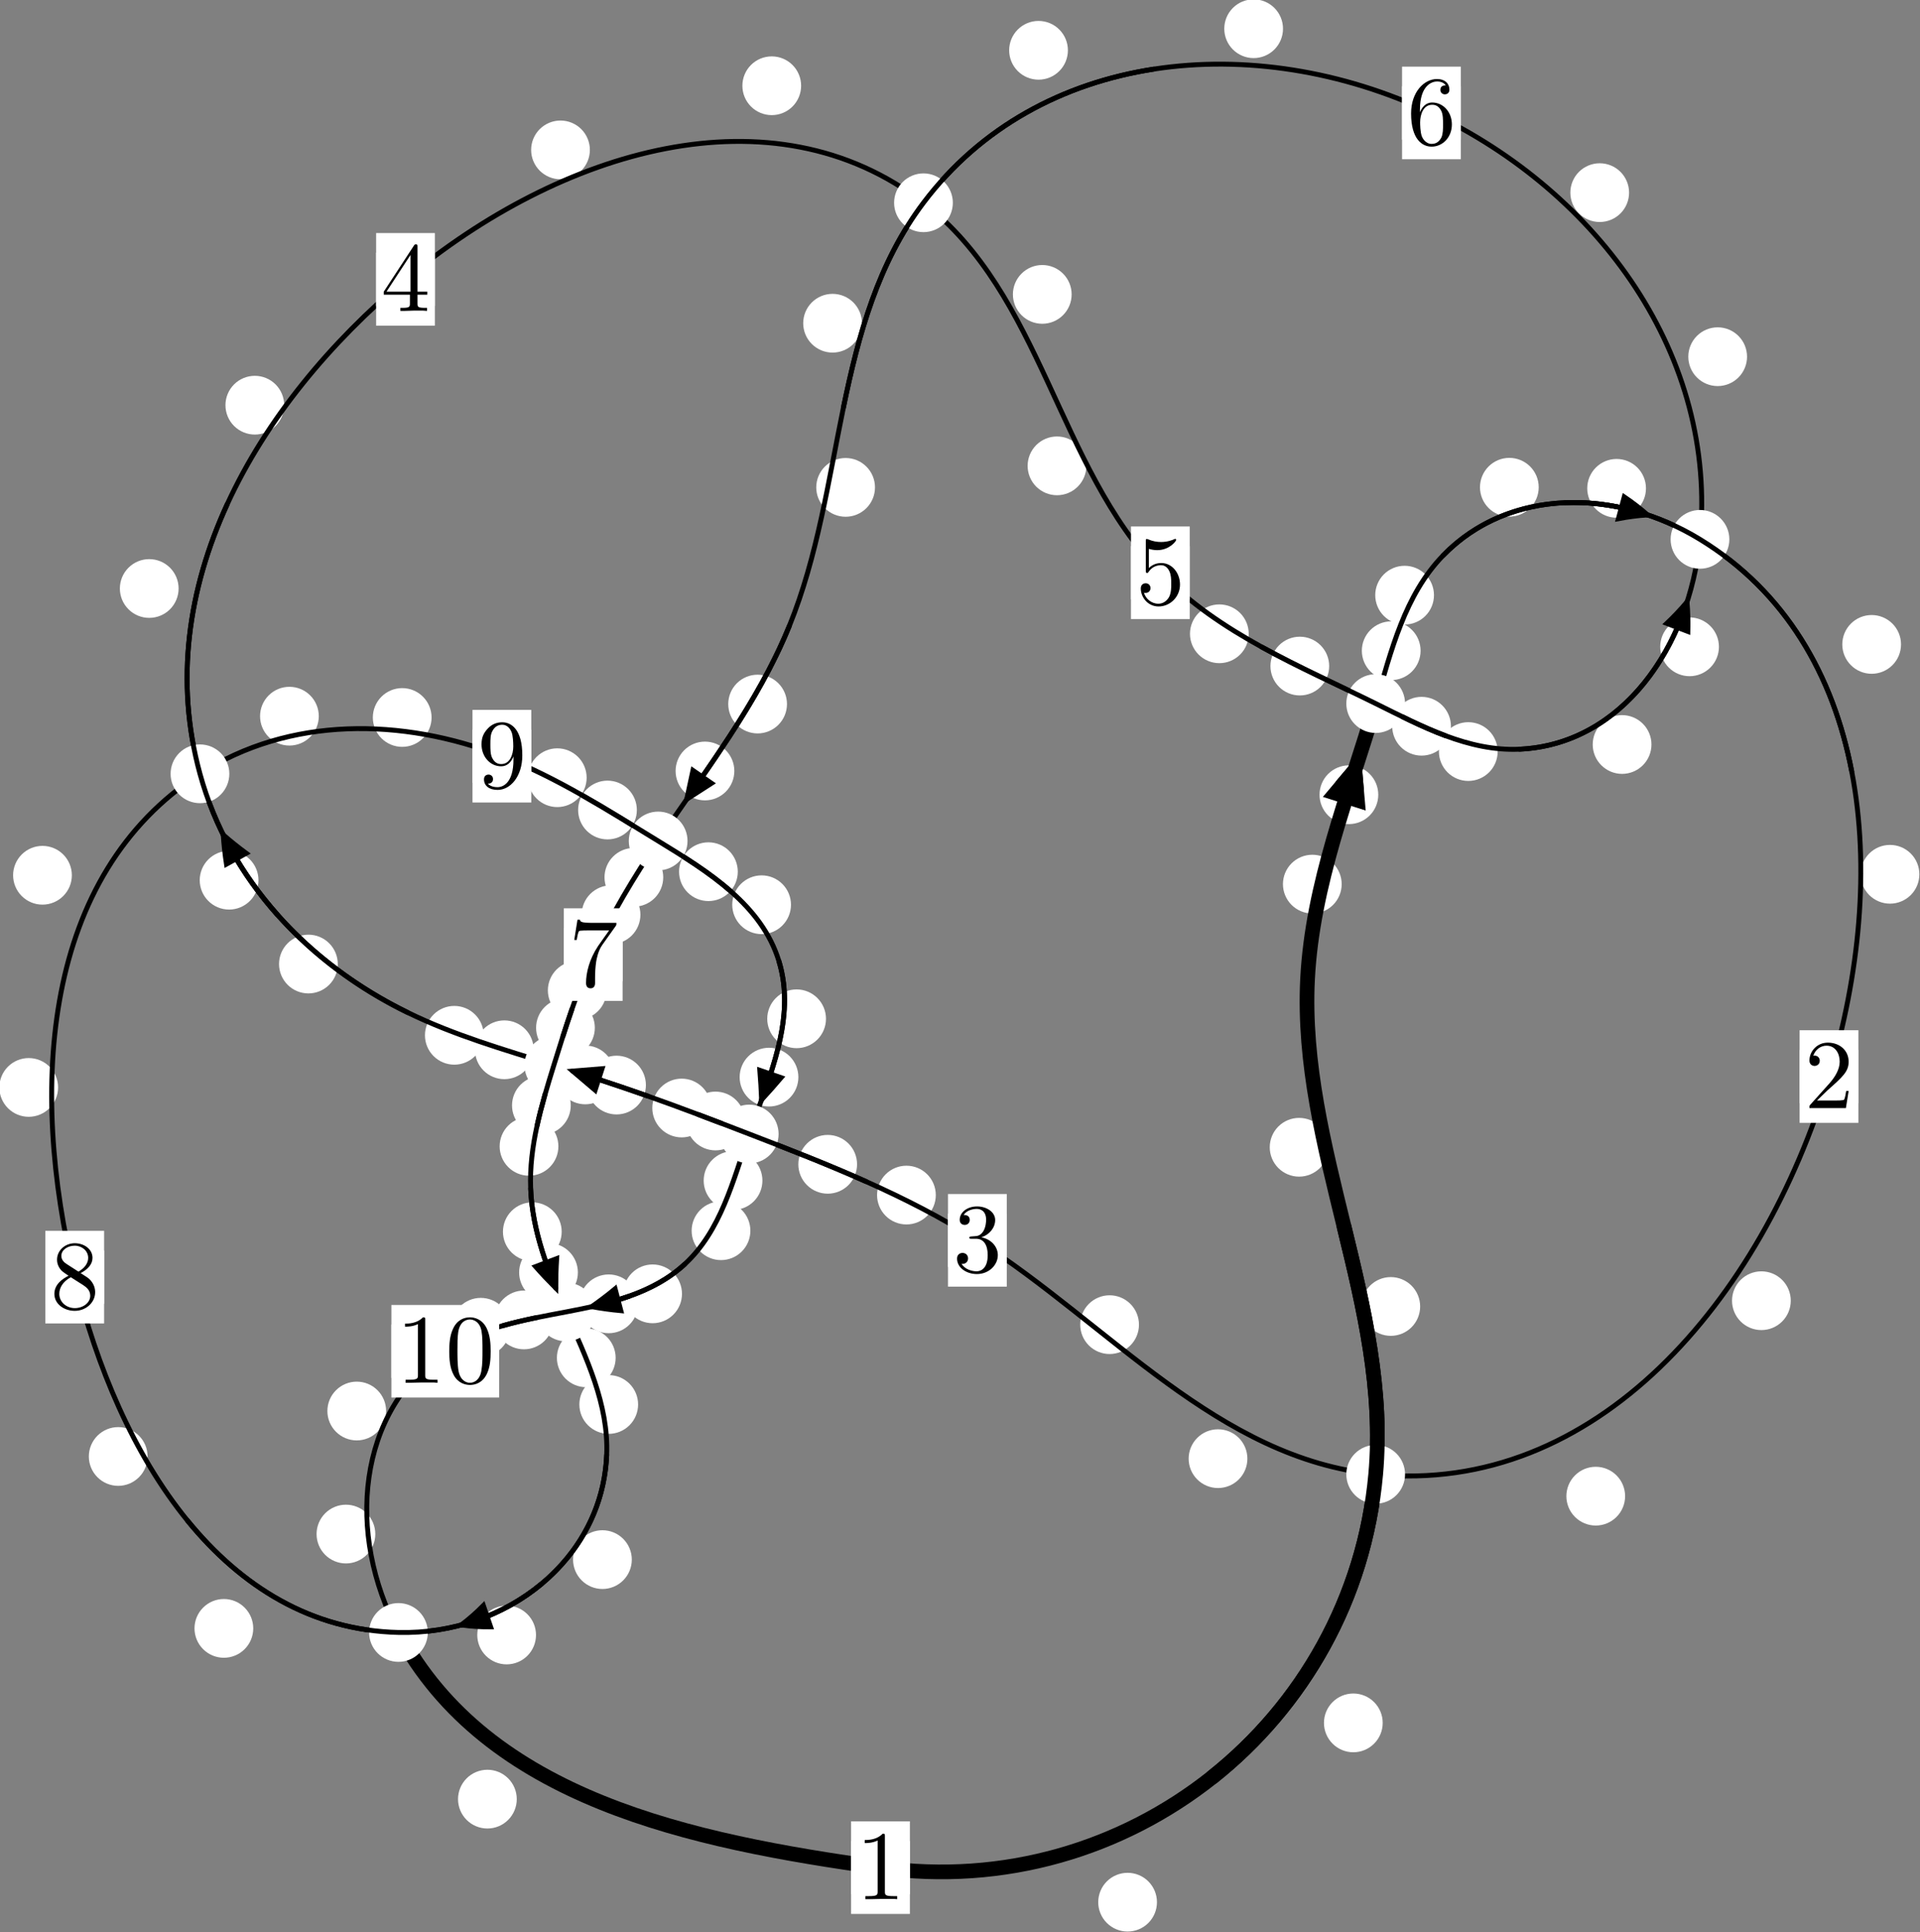 <?xml version="1.0"?>
<!-- Created by MetaPost 1.999 on 2021.07.06:0009 -->
<svg version="1.1" xmlns="http://www.w3.org/2000/svg" xmlns:xlink="http://www.w3.org/1999/xlink" width="195.393" height="196.588" viewBox="0 0 195.393 196.588">
<rect x="0" y="0" width="195.393" height="196.588" fill="#808080" stroke="none"/>
<!-- Original BoundingBox: -140.065323 -46.520325 55.328171 150.067200 -->
  <defs>
    <g transform="scale(0.01,0.01)" id="GLYPHcmr10_48">
      <path style="fill-rule: evenodd;" d="M460 -320C460 -400,455 -480,420 -554C374 -650,292 -666,250 -666C190 -666,117 -640,76 -547C44 -478,39 -400,39 -320C39 -245,43 -155,84 -79C127 2,200 22,249 22C303 22,379 1,423 -94C455 -163,460 -241,460 -320M249 -0C210 -0,151 -25,133 -121C122 -181,122 -273,122 -332C122 -396,122 -462,130 -516C149 -635,224 -644,249 -644C282 -644,348 -626,367 -527C377 -471,377 -395,377 -332C377 -257,377 -189,366 -125C351 -30,294 -0,249 -0"></path>
    </g>
    <g transform="scale(0.01,0.01)" id="GLYPHcmr10_49">
      <path style="fill-rule: evenodd;" d="M294 -640C294 -664,294 -666,271 -666C209 -602,121 -602,89 -602L89 -571C109 -571,168 -571,220 -597L220 -79C220 -43,217 -31,127 -31L95 -31L95 -0L257 -0L130 -3L217 -3L257 -3L297 -3L384 -3L419 -0L419 -31L387 -31C297 -31,294 -42,294 -79"></path>
    </g>
    <g transform="scale(0.01,0.01)" id="GLYPHcmr10_50">
      <path style="fill-rule: evenodd;" d="M127 -77L233 -180C389 -318,449 -372,449 -472C449 -586,359 -666,237 -666C124 -666,50 -574,50 -485C50 -429,100 -429,103 -429C120 -429,155 -441,155 -482C155 -508,137 -534,102 -534C94 -534,92 -534,89 -533C112 -598,166 -635,224 -635C315 -635,358 -554,358 -472C358 -392,308 -313,253 -251L61 -37C50 -26,50 -24,50 -0L421 -0L449 -174L424 -174C419 -144,412 -100,402 -85C395 -77,329 -77,307 -77"></path>
    </g>
    <g transform="scale(0.01,0.01)" id="GLYPHcmr10_51">
      <path style="fill-rule: evenodd;" d="M290 -352C372 -379,430 -449,430 -528C430 -610,342 -666,246 -666C145 -666,69 -606,69 -530C69 -497,91 -478,120 -478C151 -478,171 -500,171 -529C171 -579,124 -579,109 -579C140 -628,206 -641,242 -641C283 -641,338 -619,338 -529C338 -517,336 -459,310 -415C280 -367,246 -364,221 -363C213 -362,189 -360,182 -360C174 -359,167 -358,167 -348C167 -337,174 -337,191 -337L235 -337C317 -337,354 -269,354 -171C354 -35,285 -6,241 -6C198 -6,123 -23,88 -82C123 -77,154 -99,154 -137C154 -173,127 -193,98 -193C74 -193,42 -179,42 -135C42 -44,135 22,244 22C366 22,457 -69,457 -171C457 -253,394 -331,290 -352"></path>
    </g>
    <g transform="scale(0.01,0.01)" id="GLYPHcmr10_52">
      <path style="fill-rule: evenodd;" d="M294 -165L294 -78C294 -42,292 -31,218 -31L197 -31L197 -0L332 -0L238 -3L290 -3L332 -3L374 -3L427 -3L468 -0L468 -31L447 -31C373 -31,371 -42,371 -78L371 -165L471 -165L471 -196L371 -196L371 -651C371 -671,371 -677,355 -677C346 -677,343 -677,335 -665L28 -196L28 -165M300 -196L56 -196L300 -569"></path>
    </g>
    <g transform="scale(0.01,0.01)" id="GLYPHcmr10_53">
      <path style="fill-rule: evenodd;" d="M449 -201C449 -320,367 -420,259 -420C211 -420,168 -404,132 -369L132 -564C152 -558,185 -551,217 -551C340 -551,410 -642,410 -655C410 -661,407 -666,400 -666C399 -666,397 -666,392 -663C372 -654,323 -634,256 -634C216 -634,170 -641,123 -662C115 -665,113 -665,111 -665C101 -665,101 -657,101 -641L101 -345C101 -327,101 -319,115 -319C122 -319,124 -322,128 -328C139 -344,176 -398,257 -398C309 -398,334 -352,342 -334C358 -297,360 -258,360 -208C360 -173,360 -113,336 -71C312 -32,275 -6,229 -6C156 -6,99 -59,82 -118C85 -117,88 -116,99 -116C132 -116,149 -141,149 -165C149 -189,132 -214,99 -214C85 -214,50 -207,50 -161C50 -75,119 22,231 22C347 22,449 -74,449 -201"></path>
    </g>
    <g transform="scale(0.01,0.01)" id="GLYPHcmr10_54">
      <path style="fill-rule: evenodd;" d="M132 -328L132 -352C132 -605,256 -641,307 -641C331 -641,373 -635,395 -601C380 -601,340 -601,340 -556C340 -525,364 -510,386 -510C402 -510,432 -519,432 -558C432 -618,388 -666,305 -666C177 -666,42 -537,42 -316C42 -49,158 22,251 22C362 22,457 -72,457 -204C457 -331,368 -427,257 -427C189 -427,152 -376,132 -328M251 -6C188 -6,158 -66,152 -81C134 -128,134 -208,134 -226C134 -304,166 -404,256 -404C272 -404,318 -404,349 -342C367 -305,367 -254,367 -205C367 -157,367 -107,350 -71C320 -11,274 -6,251 -6"></path>
    </g>
    <g transform="scale(0.01,0.01)" id="GLYPHcmr10_55">
      <path style="fill-rule: evenodd;" d="M476 -609C485 -621,485 -623,485 -644L242 -644C120 -644,118 -657,114 -676L89 -676L56 -470L81 -470C84 -486,93 -549,106 -561C113 -567,191 -567,204 -567L411 -567C400 -551,321 -442,299 -409C209 -274,176 -135,176 -33C176 -23,176 22,222 22C268 22,268 -23,268 -33L268 -84C268 -139,271 -194,279 -248C283 -271,297 -357,341 -419"></path>
    </g>
    <g transform="scale(0.01,0.01)" id="GLYPHcmr10_56">
      <path style="fill-rule: evenodd;" d="M163 -457C117 -487,113 -521,113 -538C113 -599,178 -641,249 -641C322 -641,386 -589,386 -517C386 -460,347 -412,287 -377M309 -362C381 -399,430 -451,430 -517C430 -609,341 -666,250 -666C150 -666,69 -592,69 -499C69 -481,71 -436,113 -389C124 -377,161 -352,186 -335C128 -306,42 -250,42 -151C42 -45,144 22,249 22C362 22,457 -61,457 -168C457 -204,446 -249,408 -291C389 -312,373 -322,309 -362M209 -320L332 -242C360 -223,407 -193,407 -132C407 -58,332 -6,250 -6C164 -6,92 -68,92 -151C92 -209,124 -273,209 -320"></path>
    </g>
    <g transform="scale(0.01,0.01)" id="GLYPHcmr10_57">
      <path style="fill-rule: evenodd;" d="M367 -318L367 -286C367 -52,263 -6,205 -6C188 -6,134 -8,107 -42C151 -42,159 -71,159 -88C159 -119,135 -134,113 -134C97 -134,67 -125,67 -86C67 -19,121 22,206 22C335 22,457 -114,457 -329C457 -598,342 -666,253 -666C198 -666,149 -648,106 -603C65 -558,42 -516,42 -441C42 -316,130 -218,242 -218C303 -218,344 -260,367 -318M243 -241C227 -241,181 -241,150 -304C132 -341,132 -391,132 -440C132 -494,132 -541,153 -578C180 -628,218 -641,253 -641C299 -641,332 -607,349 -562C361 -530,365 -467,365 -421C365 -338,331 -241,243 -241"></path>
    </g>
  </defs>
  <path d="M117.741 193.532C117.741 192.739,117.426 191.979,116.866 191.418C116.305 190.858,115.545 190.543,114.753 190.543C113.96 190.543,113.2 190.858,112.639 191.418C112.079 191.979,111.764 192.739,111.764 193.532C111.764 194.324,112.079 195.084,112.639 195.645C113.2 196.205,113.96 196.52,114.753 196.52C115.545 196.52,116.305 196.205,116.866 195.645C117.426 195.084,117.741 194.324,117.741 193.532Z" style="fill: rgb(100%,100%,100%);stroke: none;"></path>
  <path d="M92.594 190.017C92.594 189.225,92.279 188.464,91.718 187.904C91.158 187.343,90.398 187.028,89.605 187.028C88.812 187.028,88.052 187.343,87.492 187.904C86.931 188.464,86.616 189.225,86.616 190.017C86.616 190.81,86.931 191.57,87.492 192.131C88.052 192.691,88.812 193.006,89.605 193.006C90.398 193.006,91.158 192.691,91.718 192.131C92.279 191.57,92.594 190.81,92.594 190.017Z" style="fill: rgb(100%,100%,100%);stroke: none;"></path>
  <path d="M144.525 132.922C144.525 132.13,144.21 131.369,143.65 130.809C143.089 130.248,142.329 129.933,141.536 129.933C140.744 129.933,139.983 130.248,139.423 130.809C138.863 131.369,138.548 132.13,138.548 132.922C138.548 133.715,138.863 134.475,139.423 135.036C139.983 135.596,140.744 135.911,141.536 135.911C142.329 135.911,143.089 135.596,143.65 135.036C144.21 134.475,144.525 133.715,144.525 132.922Z" style="fill: rgb(100%,100%,100%);stroke: none;"></path>
  <path d="M140.714 175.29C140.714 174.497,140.399 173.737,139.838 173.177C139.278 172.616,138.518 172.301,137.725 172.301C136.932 172.301,136.172 172.616,135.612 173.177C135.051 173.737,134.736 174.497,134.736 175.29C134.736 176.083,135.051 176.843,135.612 177.403C136.172 177.964,136.932 178.279,137.725 178.279C138.518 178.279,139.278 177.964,139.838 177.403C140.399 176.843,140.714 176.083,140.714 175.29Z" style="fill: rgb(100%,100%,100%);stroke: none;"></path>
  <path d="M136.539 89.952C136.539 89.16,136.225 88.4,135.664 87.839C135.104 87.279,134.343 86.964,133.551 86.964C132.758 86.964,131.998 87.279,131.437 87.839C130.877 88.4,130.562 89.16,130.562 89.952C130.562 90.745,130.877 91.505,131.437 92.066C131.998 92.626,132.758 92.941,133.551 92.941C134.343 92.941,135.104 92.626,135.664 92.066C136.225 91.505,136.539 90.745,136.539 89.952Z" style="fill: rgb(100%,100%,100%);stroke: none;"></path>
  <path d="M135.195 116.725C135.195 115.933,134.881 115.172,134.32 114.612C133.76 114.052,132.999 113.737,132.207 113.737C131.414 113.737,130.654 114.052,130.093 114.612C129.533 115.172,129.218 115.933,129.218 116.725C129.218 117.518,129.533 118.278,130.093 118.839C130.654 119.399,131.414 119.714,132.207 119.714C132.999 119.714,133.76 119.399,134.32 118.839C134.881 118.278,135.195 117.518,135.195 116.725Z" style="fill: rgb(100%,100%,100%);stroke: none;"></path>
  <path d="M144.569 66.205C144.569 65.413,144.254 64.652,143.693 64.092C143.133 63.531,142.373 63.217,141.58 63.217C140.787 63.217,140.027 63.531,139.467 64.092C138.906 64.652,138.591 65.413,138.591 66.205C138.591 66.998,138.906 67.758,139.467 68.319C140.027 68.879,140.787 69.194,141.58 69.194C142.373 69.194,143.133 68.879,143.693 68.319C144.254 67.758,144.569 66.998,144.569 66.205Z" style="fill: rgb(100%,100%,100%);stroke: none;"></path>
  <path d="M140.263 80.857C140.263 80.064,139.948 79.304,139.388 78.744C138.827 78.183,138.067 77.868,137.274 77.868C136.482 77.868,135.722 78.183,135.161 78.744C134.601 79.304,134.286 80.064,134.286 80.857C134.286 81.65,134.601 82.41,135.161 82.97C135.722 83.531,136.482 83.846,137.274 83.846C138.067 83.846,138.827 83.531,139.388 82.97C139.948 82.41,140.263 81.65,140.263 80.857Z" style="fill: rgb(100%,100%,100%);stroke: none;"></path>
  <path d="M156.591 49.574C156.591 48.781,156.276 48.021,155.715 47.461C155.155 46.9,154.395 46.585,153.602 46.585C152.809 46.585,152.049 46.9,151.489 47.461C150.928 48.021,150.613 48.781,150.613 49.574C150.613 50.367,150.928 51.127,151.489 51.687C152.049 52.248,152.809 52.563,153.602 52.563C154.395 52.563,155.155 52.248,155.715 51.687C156.276 51.127,156.591 50.367,156.591 49.574Z" style="fill: rgb(100%,100%,100%);stroke: none;"></path>
  <path d="M145.932 60.552C145.932 59.76,145.617 58.999,145.056 58.439C144.496 57.878,143.735 57.564,142.943 57.564C142.15 57.564,141.39 57.878,140.829 58.439C140.269 58.999,139.954 59.76,139.954 60.552C139.954 61.345,140.269 62.105,140.829 62.666C141.39 63.226,142.15 63.541,142.943 63.541C143.735 63.541,144.496 63.226,145.056 62.666C145.617 62.105,145.932 61.345,145.932 60.552Z" style="fill: rgb(100%,100%,100%);stroke: none;"></path>
  <path d="M193.462 65.563C193.462 64.77,193.147 64.01,192.587 63.45C192.026 62.889,191.266 62.574,190.473 62.574C189.681 62.574,188.92 62.889,188.36 63.45C187.799 64.01,187.485 64.77,187.485 65.563C187.485 66.356,187.799 67.116,188.36 67.676C188.92 68.237,189.681 68.552,190.473 68.552C191.266 68.552,192.026 68.237,192.587 67.676C193.147 67.116,193.462 66.356,193.462 65.563Z" style="fill: rgb(100%,100%,100%);stroke: none;"></path>
  <path d="M167.506 49.685C167.506 48.892,167.191 48.132,166.631 47.572C166.07 47.011,165.31 46.696,164.517 46.696C163.725 46.696,162.964 47.011,162.404 47.572C161.843 48.132,161.529 48.892,161.529 49.685C161.529 50.478,161.843 51.238,162.404 51.798C162.964 52.359,163.725 52.674,164.517 52.674C165.31 52.674,166.07 52.359,166.631 51.798C167.191 51.238,167.506 50.478,167.506 49.685Z" style="fill: rgb(100%,100%,100%);stroke: none;"></path>
  <path d="M182.241 132.336C182.241 131.544,181.926 130.783,181.366 130.223C180.805 129.662,180.045 129.348,179.252 129.348C178.46 129.348,177.699 129.662,177.139 130.223C176.579 130.783,176.264 131.544,176.264 132.336C176.264 133.129,176.579 133.889,177.139 134.45C177.699 135.01,178.46 135.325,179.252 135.325C180.045 135.325,180.805 135.01,181.366 134.45C181.926 133.889,182.241 133.129,182.241 132.336Z" style="fill: rgb(100%,100%,100%);stroke: none;"></path>
  <path d="M195.328 88.952C195.328 88.159,195.013 87.399,194.453 86.838C193.892 86.278,193.132 85.963,192.339 85.963C191.547 85.963,190.787 86.278,190.226 86.838C189.666 87.399,189.351 88.159,189.351 88.952C189.351 89.744,189.666 90.504,190.226 91.065C190.787 91.625,191.547 91.94,192.339 91.94C193.132 91.94,193.892 91.625,194.453 91.065C195.013 90.504,195.328 89.744,195.328 88.952Z" style="fill: rgb(100%,100%,100%);stroke: none;"></path>
  <path d="M126.943 148.407C126.943 147.615,126.628 146.854,126.068 146.294C125.507 145.733,124.747 145.419,123.954 145.419C123.161 145.419,122.401 145.733,121.841 146.294C121.28 146.854,120.965 147.615,120.965 148.407C120.965 149.2,121.28 149.96,121.841 150.521C122.401 151.081,123.161 151.396,123.954 151.396C124.747 151.396,125.507 151.081,126.068 150.521C126.628 149.96,126.943 149.2,126.943 148.407Z" style="fill: rgb(100%,100%,100%);stroke: none;"></path>
  <path d="M165.383 152.223C165.383 151.43,165.068 150.67,164.508 150.11C163.947 149.549,163.187 149.234,162.395 149.234C161.602 149.234,160.842 149.549,160.281 150.11C159.721 150.67,159.406 151.43,159.406 152.223C159.406 153.016,159.721 153.776,160.281 154.336C160.842 154.897,161.602 155.212,162.395 155.212C163.187 155.212,163.947 154.897,164.508 154.336C165.068 153.776,165.383 153.016,165.383 152.223Z" style="fill: rgb(100%,100%,100%);stroke: none;"></path>
  <path d="M95.234 121.59C95.234 120.797,94.919 120.037,94.358 119.476C93.798 118.916,93.038 118.601,92.245 118.601C91.452 118.601,90.692 118.916,90.132 119.476C89.571 120.037,89.256 120.797,89.256 121.59C89.256 122.382,89.571 123.143,90.132 123.703C90.692 124.263,91.452 124.578,92.245 124.578C93.038 124.578,93.798 124.263,94.358 123.703C94.919 123.143,95.234 122.382,95.234 121.59Z" style="fill: rgb(100%,100%,100%);stroke: none;"></path>
  <path d="M115.91 134.774C115.91 133.981,115.595 133.221,115.034 132.66C114.474 132.1,113.714 131.785,112.921 131.785C112.128 131.785,111.368 132.1,110.808 132.66C110.247 133.221,109.932 133.981,109.932 134.774C109.932 135.566,110.247 136.326,110.808 136.887C111.368 137.447,112.128 137.762,112.921 137.762C113.714 137.762,114.474 137.447,115.034 136.887C115.595 136.326,115.91 135.566,115.91 134.774Z" style="fill: rgb(100%,100%,100%);stroke: none;"></path>
  <path d="M75.8 114.052C75.8 113.259,75.485 112.499,74.924 111.939C74.364 111.378,73.604 111.063,72.811 111.063C72.018 111.063,71.258 111.378,70.698 111.939C70.137 112.499,69.822 113.259,69.822 114.052C69.822 114.845,70.137 115.605,70.698 116.165C71.258 116.726,72.018 117.041,72.811 117.041C73.604 117.041,74.364 116.726,74.924 116.165C75.485 115.605,75.8 114.845,75.8 114.052Z" style="fill: rgb(100%,100%,100%);stroke: none;"></path>
  <path d="M87.221 118.458C87.221 117.665,86.907 116.905,86.346 116.345C85.786 115.784,85.025 115.469,84.233 115.469C83.44 115.469,82.68 115.784,82.119 116.345C81.559 116.905,81.244 117.665,81.244 118.458C81.244 119.251,81.559 120.011,82.119 120.571C82.68 121.132,83.44 121.447,84.233 121.447C85.025 121.447,85.786 121.132,86.346 120.571C86.907 120.011,87.221 119.251,87.221 118.458Z" style="fill: rgb(100%,100%,100%);stroke: none;"></path>
  <path d="M65.732 110.396C65.732 109.604,65.417 108.843,64.856 108.283C64.296 107.722,63.536 107.408,62.743 107.408C61.95 107.408,61.19 107.722,60.63 108.283C60.069 108.843,59.754 109.604,59.754 110.396C59.754 111.189,60.069 111.949,60.63 112.51C61.19 113.07,61.95 113.385,62.743 113.385C63.536 113.385,64.296 113.07,64.856 112.51C65.417 111.949,65.732 111.189,65.732 110.396Z" style="fill: rgb(100%,100%,100%);stroke: none;"></path>
  <path d="M72.361 112.732C72.361 111.939,72.046 111.179,71.486 110.619C70.925 110.058,70.165 109.743,69.372 109.743C68.58 109.743,67.82 110.058,67.259 110.619C66.699 111.179,66.384 111.939,66.384 112.732C66.384 113.525,66.699 114.285,67.259 114.845C67.82 115.406,68.58 115.721,69.372 115.721C70.165 115.721,70.925 115.406,71.486 114.845C72.046 114.285,72.361 113.525,72.361 112.732Z" style="fill: rgb(100%,100%,100%);stroke: none;"></path>
  <path d="M54.313 106.807C54.313 106.014,53.998 105.254,53.438 104.693C52.878 104.133,52.117 103.818,51.325 103.818C50.532 103.818,49.772 104.133,49.211 104.693C48.651 105.254,48.336 106.014,48.336 106.807C48.336 107.6,48.651 108.36,49.211 108.92C49.772 109.481,50.532 109.796,51.325 109.796C52.117 109.796,52.878 109.481,53.438 108.92C53.998 108.36,54.313 107.6,54.313 106.807Z" style="fill: rgb(100%,100%,100%);stroke: none;"></path>
  <path d="M62.549 109.364C62.549 108.571,62.234 107.811,61.674 107.251C61.113 106.69,60.353 106.375,59.56 106.375C58.768 106.375,58.008 106.69,57.447 107.251C56.887 107.811,56.572 108.571,56.572 109.364C56.572 110.157,56.887 110.917,57.447 111.477C58.008 112.038,58.768 112.353,59.56 112.353C60.353 112.353,61.113 112.038,61.674 111.477C62.234 110.917,62.549 110.157,62.549 109.364Z" style="fill: rgb(100%,100%,100%);stroke: none;"></path>
  <path d="M34.375 98.083C34.375 97.291,34.06 96.531,33.499 95.97C32.939 95.41,32.179 95.095,31.386 95.095C30.593 95.095,29.833 95.41,29.273 95.97C28.712 96.531,28.397 97.291,28.397 98.083C28.397 98.876,28.712 99.636,29.273 100.197C29.833 100.757,30.593 101.072,31.386 101.072C32.179 101.072,32.939 100.757,33.499 100.197C34.06 99.636,34.375 98.876,34.375 98.083Z" style="fill: rgb(100%,100%,100%);stroke: none;"></path>
  <path d="M49.223 105.333C49.223 104.541,48.908 103.78,48.348 103.22C47.787 102.66,47.027 102.345,46.234 102.345C45.442 102.345,44.681 102.66,44.121 103.22C43.56 103.78,43.246 104.541,43.246 105.333C43.246 106.126,43.56 106.886,44.121 107.447C44.681 108.007,45.442 108.322,46.234 108.322C47.027 108.322,47.787 108.007,48.348 107.447C48.908 106.886,49.223 106.126,49.223 105.333Z" style="fill: rgb(100%,100%,100%);stroke: none;"></path>
  <path d="M18.176 59.875C18.176 59.083,17.861 58.323,17.301 57.762C16.74 57.202,15.98 56.887,15.187 56.887C14.395 56.887,13.634 57.202,13.074 57.762C12.513 58.323,12.199 59.083,12.199 59.875C12.199 60.668,12.513 61.428,13.074 61.989C13.634 62.549,14.395 62.864,15.187 62.864C15.98 62.864,16.74 62.549,17.301 61.989C17.861 61.428,18.176 60.668,18.176 59.875Z" style="fill: rgb(100%,100%,100%);stroke: none;"></path>
  <path d="M26.304 89.553C26.304 88.761,25.989 88.001,25.428 87.44C24.868 86.88,24.108 86.565,23.315 86.565C22.522 86.565,21.762 86.88,21.202 87.44C20.641 88.001,20.326 88.761,20.326 89.553C20.326 90.346,20.641 91.106,21.202 91.667C21.762 92.227,22.522 92.542,23.315 92.542C24.108 92.542,24.868 92.227,25.428 91.667C25.989 91.106,26.304 90.346,26.304 89.553Z" style="fill: rgb(100%,100%,100%);stroke: none;"></path>
  <path d="M60.03 15.252C60.03 14.459,59.715 13.699,59.154 13.138C58.594 12.578,57.833 12.263,57.041 12.263C56.248 12.263,55.488 12.578,54.927 13.138C54.367 13.699,54.052 14.459,54.052 15.252C54.052 16.044,54.367 16.804,54.927 17.365C55.488 17.925,56.248 18.24,57.041 18.24C57.833 18.24,58.594 17.925,59.154 17.365C59.715 16.804,60.03 16.044,60.03 15.252Z" style="fill: rgb(100%,100%,100%);stroke: none;"></path>
  <path d="M28.921 41.225C28.921 40.432,28.606 39.672,28.046 39.111C27.486 38.551,26.725 38.236,25.933 38.236C25.14 38.236,24.38 38.551,23.819 39.111C23.259 39.672,22.944 40.432,22.944 41.225C22.944 42.017,23.259 42.777,23.819 43.338C24.38 43.898,25.14 44.213,25.933 44.213C26.725 44.213,27.486 43.898,28.046 43.338C28.606 42.777,28.921 42.017,28.921 41.225Z" style="fill: rgb(100%,100%,100%);stroke: none;"></path>
  <path d="M109.058 29.952C109.058 29.159,108.743 28.399,108.182 27.839C107.622 27.278,106.862 26.963,106.069 26.963C105.276 26.963,104.516 27.278,103.956 27.839C103.395 28.399,103.08 29.159,103.08 29.952C103.08 30.745,103.395 31.505,103.956 32.065C104.516 32.626,105.276 32.941,106.069 32.941C106.862 32.941,107.622 32.626,108.182 32.065C108.743 31.505,109.058 30.745,109.058 29.952Z" style="fill: rgb(100%,100%,100%);stroke: none;"></path>
  <path d="M81.528 8.724C81.528 7.932,81.213 7.171,80.652 6.611C80.092 6.05,79.331 5.736,78.539 5.736C77.746 5.736,76.986 6.05,76.425 6.611C75.865 7.171,75.55 7.932,75.55 8.724C75.55 9.517,75.865 10.277,76.425 10.838C76.986 11.398,77.746 11.713,78.539 11.713C79.331 11.713,80.092 11.398,80.652 10.838C81.213 10.277,81.528 9.517,81.528 8.724Z" style="fill: rgb(100%,100%,100%);stroke: none;"></path>
  <path d="M127.078 64.482C127.078 63.69,126.763 62.93,126.203 62.369C125.642 61.809,124.882 61.494,124.09 61.494C123.297 61.494,122.537 61.809,121.976 62.369C121.416 62.93,121.101 63.69,121.101 64.482C121.101 65.275,121.416 66.035,121.976 66.596C122.537 67.156,123.297 67.471,124.09 67.471C124.882 67.471,125.642 67.156,126.203 66.596C126.763 66.035,127.078 65.275,127.078 64.482Z" style="fill: rgb(100%,100%,100%);stroke: none;"></path>
  <path d="M110.556 47.397C110.556 46.604,110.241 45.844,109.681 45.284C109.12 44.723,108.36 44.408,107.567 44.408C106.775 44.408,106.014 44.723,105.454 45.284C104.894 45.844,104.579 46.604,104.579 47.397C104.579 48.19,104.894 48.95,105.454 49.51C106.014 50.071,106.775 50.386,107.567 50.386C108.36 50.386,109.12 50.071,109.681 49.51C110.241 48.95,110.556 48.19,110.556 47.397Z" style="fill: rgb(100%,100%,100%);stroke: none;"></path>
  <path d="M147.658 73.889C147.658 73.096,147.343 72.336,146.783 71.776C146.222 71.215,145.462 70.9,144.67 70.9C143.877 70.9,143.117 71.215,142.556 71.776C141.996 72.336,141.681 73.096,141.681 73.889C141.681 74.682,141.996 75.442,142.556 76.002C143.117 76.563,143.877 76.878,144.67 76.878C145.462 76.878,146.222 76.563,146.783 76.002C147.343 75.442,147.658 74.682,147.658 73.889Z" style="fill: rgb(100%,100%,100%);stroke: none;"></path>
  <path d="M135.267 67.767C135.267 66.975,134.952 66.215,134.391 65.654C133.831 65.094,133.07 64.779,132.278 64.779C131.485 64.779,130.725 65.094,130.164 65.654C129.604 66.215,129.289 66.975,129.289 67.767C129.289 68.56,129.604 69.32,130.164 69.881C130.725 70.441,131.485 70.756,132.278 70.756C133.07 70.756,133.831 70.441,134.391 69.881C134.952 69.32,135.267 68.56,135.267 67.767Z" style="fill: rgb(100%,100%,100%);stroke: none;"></path>
  <path d="M168.064 75.747C168.064 74.954,167.749 74.194,167.188 73.634C166.628 73.073,165.868 72.758,165.075 72.758C164.282 72.758,163.522 73.073,162.962 73.634C162.401 74.194,162.086 74.954,162.086 75.747C162.086 76.54,162.401 77.3,162.962 77.86C163.522 78.421,164.282 78.736,165.075 78.736C165.868 78.736,166.628 78.421,167.188 77.86C167.749 77.3,168.064 76.54,168.064 75.747Z" style="fill: rgb(100%,100%,100%);stroke: none;"></path>
  <path d="M152.413 76.465C152.413 75.673,152.099 74.913,151.538 74.352C150.978 73.792,150.217 73.477,149.425 73.477C148.632 73.477,147.872 73.792,147.311 74.352C146.751 74.913,146.436 75.673,146.436 76.465C146.436 77.258,146.751 78.018,147.311 78.579C147.872 79.139,148.632 79.454,149.425 79.454C150.217 79.454,150.978 79.139,151.538 78.579C152.099 78.018,152.413 77.258,152.413 76.465Z" style="fill: rgb(100%,100%,100%);stroke: none;"></path>
  <path d="M177.792 36.291C177.792 35.499,177.477 34.739,176.916 34.178C176.356 33.618,175.596 33.303,174.803 33.303C174.01 33.303,173.25 33.618,172.69 34.178C172.129 34.739,171.814 35.499,171.814 36.291C171.814 37.084,172.129 37.844,172.69 38.405C173.25 38.965,174.01 39.28,174.803 39.28C175.596 39.28,176.356 38.965,176.916 38.405C177.477 37.844,177.792 37.084,177.792 36.291Z" style="fill: rgb(100%,100%,100%);stroke: none;"></path>
  <path d="M174.931 65.808C174.931 65.015,174.616 64.255,174.056 63.695C173.495 63.134,172.735 62.819,171.942 62.819C171.15 62.819,170.39 63.134,169.829 63.695C169.269 64.255,168.954 65.015,168.954 65.808C168.954 66.601,169.269 67.361,169.829 67.921C170.39 68.482,171.15 68.797,171.942 68.797C172.735 68.797,173.495 68.482,174.056 67.921C174.616 67.361,174.931 66.601,174.931 65.808Z" style="fill: rgb(100%,100%,100%);stroke: none;"></path>
  <path d="M130.568 2.922C130.568 2.129,130.253 1.369,129.693 0.808C129.132 0.248,128.372 -0.067,127.579 -0.067C126.787 -0.067,126.027 0.248,125.466 0.808C124.906 1.369,124.591 2.129,124.591 2.922C124.591 3.714,124.906 4.474,125.466 5.035C126.027 5.595,126.787 5.91,127.579 5.91C128.372 5.91,129.132 5.595,129.693 5.035C130.253 4.474,130.568 3.714,130.568 2.922Z" style="fill: rgb(100%,100%,100%);stroke: none;"></path>
  <path d="M165.787 19.6C165.787 18.807,165.472 18.047,164.912 17.486C164.351 16.926,163.591 16.611,162.798 16.611C162.006 16.611,161.246 16.926,160.685 17.486C160.125 18.047,159.81 18.807,159.81 19.6C159.81 20.392,160.125 21.152,160.685 21.713C161.246 22.273,162.006 22.588,162.798 22.588C163.591 22.588,164.351 22.273,164.912 21.713C165.472 21.152,165.787 20.392,165.787 19.6Z" style="fill: rgb(100%,100%,100%);stroke: none;"></path>
  <path d="M87.717 32.885C87.717 32.093,87.402 31.332,86.842 30.772C86.281 30.211,85.521 29.897,84.728 29.897C83.936 29.897,83.175 30.211,82.615 30.772C82.054 31.332,81.74 32.093,81.74 32.885C81.74 33.678,82.054 34.438,82.615 34.999C83.175 35.559,83.936 35.874,84.728 35.874C85.521 35.874,86.281 35.559,86.842 34.999C87.402 34.438,87.717 33.678,87.717 32.885Z" style="fill: rgb(100%,100%,100%);stroke: none;"></path>
  <path d="M108.678 5.118C108.678 4.325,108.363 3.565,107.802 3.005C107.242 2.444,106.482 2.129,105.689 2.129C104.896 2.129,104.136 2.444,103.576 3.005C103.015 3.565,102.7 4.325,102.7 5.118C102.7 5.911,103.015 6.671,103.576 7.231C104.136 7.792,104.896 8.107,105.689 8.107C106.482 8.107,107.242 7.792,107.802 7.231C108.363 6.671,108.678 5.911,108.678 5.118Z" style="fill: rgb(100%,100%,100%);stroke: none;"></path>
  <path d="M80.089 71.632C80.089 70.84,79.774 70.08,79.213 69.519C78.653 68.959,77.893 68.644,77.1 68.644C76.307 68.644,75.547 68.959,74.986 69.519C74.426 70.08,74.111 70.84,74.111 71.632C74.111 72.425,74.426 73.185,74.986 73.746C75.547 74.306,76.307 74.621,77.1 74.621C77.893 74.621,78.653 74.306,79.213 73.746C79.774 73.185,80.089 72.425,80.089 71.632Z" style="fill: rgb(100%,100%,100%);stroke: none;"></path>
  <path d="M89.046 49.587C89.046 48.794,88.731 48.034,88.17 47.474C87.61 46.913,86.85 46.598,86.057 46.598C85.264 46.598,84.504 46.913,83.943 47.474C83.383 48.034,83.068 48.794,83.068 49.587C83.068 50.38,83.383 51.14,83.943 51.7C84.504 52.261,85.264 52.576,86.057 52.576C86.85 52.576,87.61 52.261,88.17 51.7C88.731 51.14,89.046 50.38,89.046 49.587Z" style="fill: rgb(100%,100%,100%);stroke: none;"></path>
  <path d="M67.496 89.259C67.496 88.467,67.182 87.706,66.621 87.146C66.061 86.585,65.3 86.27,64.508 86.27C63.715 86.27,62.955 86.585,62.394 87.146C61.834 87.706,61.519 88.467,61.519 89.259C61.519 90.052,61.834 90.812,62.394 91.373C62.955 91.933,63.715 92.248,64.508 92.248C65.3 92.248,66.061 91.933,66.621 91.373C67.182 90.812,67.496 90.052,67.496 89.259Z" style="fill: rgb(100%,100%,100%);stroke: none;"></path>
  <path d="M74.731 78.442C74.731 77.649,74.416 76.889,73.856 76.328C73.295 75.768,72.535 75.453,71.742 75.453C70.95 75.453,70.19 75.768,69.629 76.328C69.069 76.889,68.754 77.649,68.754 78.442C68.754 79.234,69.069 79.994,69.629 80.555C70.19 81.115,70.95 81.43,71.742 81.43C72.535 81.43,73.295 81.115,73.856 80.555C74.416 79.994,74.731 79.234,74.731 78.442Z" style="fill: rgb(100%,100%,100%);stroke: none;"></path>
  <path d="M61.733 100.762C61.733 99.969,61.418 99.209,60.857 98.648C60.297 98.088,59.537 97.773,58.744 97.773C57.951 97.773,57.191 98.088,56.631 98.648C56.07 99.209,55.755 99.969,55.755 100.762C55.755 101.554,56.07 102.314,56.631 102.875C57.191 103.435,57.951 103.75,58.744 103.75C59.537 103.75,60.297 103.435,60.857 102.875C61.418 102.314,61.733 101.554,61.733 100.762Z" style="fill: rgb(100%,100%,100%);stroke: none;"></path>
  <path d="M65.173 93.063C65.173 92.27,64.858 91.51,64.297 90.95C63.737 90.389,62.977 90.074,62.184 90.074C61.391 90.074,60.631 90.389,60.071 90.95C59.51 91.51,59.195 92.27,59.195 93.063C59.195 93.856,59.51 94.616,60.071 95.176C60.631 95.737,61.391 96.052,62.184 96.052C62.977 96.052,63.737 95.737,64.297 95.176C64.858 94.616,65.173 93.856,65.173 93.063Z" style="fill: rgb(100%,100%,100%);stroke: none;"></path>
  <path d="M58.084 112.467C58.084 111.674,57.769 110.914,57.209 110.354C56.648 109.793,55.888 109.478,55.095 109.478C54.303 109.478,53.543 109.793,52.982 110.354C52.422 110.914,52.107 111.674,52.107 112.467C52.107 113.26,52.422 114.02,52.982 114.58C53.543 115.141,54.303 115.456,55.095 115.456C55.888 115.456,56.648 115.141,57.209 114.58C57.769 114.02,58.084 113.26,58.084 112.467Z" style="fill: rgb(100%,100%,100%);stroke: none;"></path>
  <path d="M60.534 104.568C60.534 103.775,60.219 103.015,59.659 102.454C59.098 101.894,58.338 101.579,57.545 101.579C56.753 101.579,55.992 101.894,55.432 102.454C54.871 103.015,54.557 103.775,54.557 104.568C54.557 105.36,54.871 106.12,55.432 106.681C55.992 107.241,56.753 107.556,57.545 107.556C58.338 107.556,59.098 107.241,59.659 106.681C60.219 106.12,60.534 105.36,60.534 104.568Z" style="fill: rgb(100%,100%,100%);stroke: none;"></path>
  <path d="M57.162 125.318C57.162 124.525,56.847 123.765,56.286 123.204C55.726 122.644,54.966 122.329,54.173 122.329C53.38 122.329,52.62 122.644,52.06 123.204C51.499 123.765,51.184 124.525,51.184 125.318C51.184 126.11,51.499 126.871,52.06 127.431C52.62 127.992,53.38 128.306,54.173 128.306C54.966 128.306,55.726 127.992,56.286 127.431C56.847 126.871,57.162 126.11,57.162 125.318Z" style="fill: rgb(100%,100%,100%);stroke: none;"></path>
  <path d="M56.826 116.631C56.826 115.838,56.511 115.078,55.95 114.517C55.39 113.957,54.63 113.642,53.837 113.642C53.044 113.642,52.284 113.957,51.724 114.517C51.163 115.078,50.848 115.838,50.848 116.631C50.848 117.423,51.163 118.184,51.724 118.744C52.284 119.305,53.044 119.619,53.837 119.619C54.63 119.619,55.39 119.305,55.95 118.744C56.511 118.184,56.826 117.423,56.826 116.631Z" style="fill: rgb(100%,100%,100%);stroke: none;"></path>
  <path d="M62.652 138.149C62.652 137.357,62.337 136.596,61.777 136.036C61.216 135.475,60.456 135.161,59.663 135.161C58.87 135.161,58.11 135.475,57.55 136.036C56.989 136.596,56.674 137.357,56.674 138.149C56.674 138.942,56.989 139.702,57.55 140.263C58.11 140.823,58.87 141.138,59.663 141.138C60.456 141.138,61.216 140.823,61.777 140.263C62.337 139.702,62.652 138.942,62.652 138.149Z" style="fill: rgb(100%,100%,100%);stroke: none;"></path>
  <path d="M58.809 129.462C58.809 128.67,58.494 127.91,57.933 127.349C57.373 126.789,56.613 126.474,55.82 126.474C55.027 126.474,54.267 126.789,53.707 127.349C53.146 127.91,52.831 128.67,52.831 129.462C52.831 130.255,53.146 131.015,53.707 131.576C54.267 132.136,55.027 132.451,55.82 132.451C56.613 132.451,57.373 132.136,57.933 131.576C58.494 131.015,58.809 130.255,58.809 129.462Z" style="fill: rgb(100%,100%,100%);stroke: none;"></path>
  <path d="M64.297 158.678C64.297 157.885,63.982 157.125,63.421 156.565C62.861 156.004,62.101 155.689,61.308 155.689C60.515 155.689,59.755 156.004,59.195 156.565C58.634 157.125,58.319 157.885,58.319 158.678C58.319 159.471,58.634 160.231,59.195 160.791C59.755 161.352,60.515 161.667,61.308 161.667C62.101 161.667,62.861 161.352,63.421 160.791C63.982 160.231,64.297 159.471,64.297 158.678Z" style="fill: rgb(100%,100%,100%);stroke: none;"></path>
  <path d="M64.938 142.895C64.938 142.102,64.623 141.342,64.062 140.781C63.502 140.221,62.742 139.906,61.949 139.906C61.156 139.906,60.396 140.221,59.836 140.781C59.275 141.342,58.96 142.102,58.96 142.895C58.96 143.687,59.275 144.447,59.836 145.008C60.396 145.568,61.156 145.883,61.949 145.883C62.742 145.883,63.502 145.568,64.062 145.008C64.623 144.447,64.938 143.687,64.938 142.895Z" style="fill: rgb(100%,100%,100%);stroke: none;"></path>
  <path d="M25.772 165.675C25.772 164.882,25.457 164.122,24.896 163.562C24.336 163.001,23.576 162.686,22.783 162.686C21.99 162.686,21.23 163.001,20.67 163.562C20.109 164.122,19.794 164.882,19.794 165.675C19.794 166.468,20.109 167.228,20.67 167.788C21.23 168.349,21.99 168.664,22.783 168.664C23.576 168.664,24.336 168.349,24.896 167.788C25.457 167.228,25.772 166.468,25.772 165.675Z" style="fill: rgb(100%,100%,100%);stroke: none;"></path>
  <path d="M54.548 166.347C54.548 165.555,54.233 164.795,53.672 164.234C53.112 163.674,52.351 163.359,51.559 163.359C50.766 163.359,50.006 163.674,49.445 164.234C48.885 164.795,48.57 165.555,48.57 166.347C48.57 167.14,48.885 167.9,49.445 168.461C50.006 169.021,50.766 169.336,51.559 169.336C52.351 169.336,53.112 169.021,53.672 168.461C54.233 167.9,54.548 167.14,54.548 166.347Z" style="fill: rgb(100%,100%,100%);stroke: none;"></path>
  <path d="M5.912 110.638C5.912 109.845,5.597 109.085,5.037 108.524C4.476 107.964,3.716 107.649,2.923 107.649C2.131 107.649,1.371 107.964,0.81 108.524C0.25 109.085,-0.065 109.845,-0.065 110.638C-0.065 111.43,0.25 112.19,0.81 112.751C1.371 113.311,2.131 113.626,2.923 113.626C3.716 113.626,4.476 113.311,5.037 112.751C5.597 112.19,5.912 111.43,5.912 110.638Z" style="fill: rgb(100%,100%,100%);stroke: none;"></path>
  <path d="M15.019 148.184C15.019 147.391,14.704 146.631,14.143 146.071C13.583 145.51,12.823 145.195,12.03 145.195C11.237 145.195,10.477 145.51,9.917 146.071C9.356 146.631,9.041 147.391,9.041 148.184C9.041 148.977,9.356 149.737,9.917 150.297C10.477 150.858,11.237 151.173,12.03 151.173C12.823 151.173,13.583 150.858,14.143 150.297C14.704 149.737,15.019 148.977,15.019 148.184Z" style="fill: rgb(100%,100%,100%);stroke: none;"></path>
  <path d="M32.442 72.866C32.442 72.073,32.128 71.313,31.567 70.753C31.007 70.192,30.246 69.877,29.454 69.877C28.661 69.877,27.901 70.192,27.34 70.753C26.78 71.313,26.465 72.073,26.465 72.866C26.465 73.659,26.78 74.419,27.34 74.979C27.901 75.54,28.661 75.855,29.454 75.855C30.246 75.855,31.007 75.54,31.567 74.979C32.128 74.419,32.442 73.659,32.442 72.866Z" style="fill: rgb(100%,100%,100%);stroke: none;"></path>
  <path d="M7.312 89.051C7.312 88.258,6.997 87.498,6.436 86.937C5.876 86.377,5.116 86.062,4.323 86.062C3.53 86.062,2.77 86.377,2.21 86.937C1.649 87.498,1.334 88.258,1.334 89.051C1.334 89.843,1.649 90.604,2.21 91.164C2.77 91.725,3.53 92.04,4.323 92.04C5.116 92.04,5.876 91.725,6.436 91.164C6.997 90.604,7.312 89.843,7.312 89.051Z" style="fill: rgb(100%,100%,100%);stroke: none;"></path>
  <path d="M59.701 79.125C59.701 78.333,59.386 77.573,58.826 77.012C58.265 76.452,57.505 76.137,56.713 76.137C55.92 76.137,55.16 76.452,54.599 77.012C54.039 77.573,53.724 78.333,53.724 79.125C53.724 79.918,54.039 80.678,54.599 81.239C55.16 81.799,55.92 82.114,56.713 82.114C57.505 82.114,58.265 81.799,58.826 81.239C59.386 80.678,59.701 79.918,59.701 79.125Z" style="fill: rgb(100%,100%,100%);stroke: none;"></path>
  <path d="M43.92 72.999C43.92 72.206,43.605 71.446,43.044 70.885C42.484 70.325,41.724 70.01,40.931 70.01C40.138 70.01,39.378 70.325,38.818 70.885C38.257 71.446,37.942 72.206,37.942 72.999C37.942 73.791,38.257 74.552,38.818 75.112C39.378 75.673,40.138 75.987,40.931 75.987C41.724 75.987,42.484 75.673,43.044 75.112C43.605 74.552,43.92 73.791,43.92 72.999Z" style="fill: rgb(100%,100%,100%);stroke: none;"></path>
  <path d="M75.083 88.688C75.083 87.895,74.768 87.135,74.208 86.575C73.647 86.014,72.887 85.699,72.094 85.699C71.302 85.699,70.541 86.014,69.981 86.575C69.42 87.135,69.106 87.895,69.106 88.688C69.106 89.481,69.42 90.241,69.981 90.801C70.541 91.362,71.302 91.677,72.094 91.677C72.887 91.677,73.647 91.362,74.208 90.801C74.768 90.241,75.083 89.481,75.083 88.688Z" style="fill: rgb(100%,100%,100%);stroke: none;"></path>
  <path d="M64.812 82.412C64.812 81.619,64.497 80.859,63.936 80.299C63.376 79.738,62.616 79.423,61.823 79.423C61.03 79.423,60.27 79.738,59.71 80.299C59.149 80.859,58.834 81.619,58.834 82.412C58.834 83.205,59.149 83.965,59.71 84.525C60.27 85.086,61.03 85.401,61.823 85.401C62.616 85.401,63.376 85.086,63.936 84.525C64.497 83.965,64.812 83.205,64.812 82.412Z" style="fill: rgb(100%,100%,100%);stroke: none;"></path>
  <path d="M84.058 103.654C84.058 102.861,83.743 102.101,83.182 101.541C82.622 100.98,81.861 100.665,81.069 100.665C80.276 100.665,79.516 100.98,78.955 101.541C78.395 102.101,78.08 102.861,78.08 103.654C78.08 104.447,78.395 105.207,78.955 105.767C79.516 106.328,80.276 106.643,81.069 106.643C81.861 106.643,82.622 106.328,83.182 105.767C83.743 105.207,84.058 104.447,84.058 103.654Z" style="fill: rgb(100%,100%,100%);stroke: none;"></path>
  <path d="M80.496 92.05C80.496 91.257,80.181 90.497,79.62 89.937C79.06 89.376,78.3 89.061,77.507 89.061C76.714 89.061,75.954 89.376,75.394 89.937C74.833 90.497,74.518 91.257,74.518 92.05C74.518 92.843,74.833 93.603,75.394 94.163C75.954 94.724,76.714 95.039,77.507 95.039C78.3 95.039,79.06 94.724,79.62 94.163C80.181 93.603,80.496 92.843,80.496 92.05Z" style="fill: rgb(100%,100%,100%);stroke: none;"></path>
  <path d="M77.589 120.113C77.589 119.32,77.274 118.56,76.714 118C76.153 117.439,75.393 117.124,74.6 117.124C73.808 117.124,73.048 117.439,72.487 118C71.927 118.56,71.612 119.32,71.612 120.113C71.612 120.906,71.927 121.666,72.487 122.226C73.048 122.787,73.808 123.102,74.6 123.102C75.393 123.102,76.153 122.787,76.714 122.226C77.274 121.666,77.589 120.906,77.589 120.113Z" style="fill: rgb(100%,100%,100%);stroke: none;"></path>
  <path d="M81.249 109.59C81.249 108.797,80.934 108.037,80.374 107.476C79.813 106.916,79.053 106.601,78.26 106.601C77.468 106.601,76.708 106.916,76.147 107.476C75.587 108.037,75.272 108.797,75.272 109.59C75.272 110.382,75.587 111.143,76.147 111.703C76.708 112.264,77.468 112.579,78.26 112.579C79.053 112.579,79.813 112.264,80.374 111.703C80.934 111.143,81.249 110.382,81.249 109.59Z" style="fill: rgb(100%,100%,100%);stroke: none;"></path>
  <path d="M69.404 131.637C69.404 130.845,69.089 130.085,68.528 129.524C67.968 128.964,67.208 128.649,66.415 128.649C65.622 128.649,64.862 128.964,64.302 129.524C63.741 130.085,63.426 130.845,63.426 131.637C63.426 132.43,63.741 133.19,64.302 133.751C64.862 134.311,65.622 134.626,66.415 134.626C67.208 134.626,67.968 134.311,68.528 133.751C69.089 133.19,69.404 132.43,69.404 131.637Z" style="fill: rgb(100%,100%,100%);stroke: none;"></path>
  <path d="M76.364 125.217C76.364 124.424,76.049 123.664,75.488 123.104C74.928 122.543,74.168 122.228,73.375 122.228C72.582 122.228,71.822 122.543,71.262 123.104C70.701 123.664,70.386 124.424,70.386 125.217C70.386 126.01,70.701 126.77,71.262 127.33C71.822 127.891,72.582 128.206,73.375 128.206C74.168 128.206,74.928 127.891,75.488 127.33C76.049 126.77,76.364 126.01,76.364 125.217Z" style="fill: rgb(100%,100%,100%);stroke: none;"></path>
  <path d="M56.31 134.291C56.31 133.498,55.996 132.738,55.435 132.178C54.875 131.617,54.114 131.302,53.322 131.302C52.529 131.302,51.769 131.617,51.208 132.178C50.648 132.738,50.333 133.498,50.333 134.291C50.333 135.084,50.648 135.844,51.208 136.404C51.769 136.965,52.529 137.28,53.322 137.28C54.114 137.28,54.875 136.965,55.435 136.404C55.996 135.844,56.31 135.084,56.31 134.291Z" style="fill: rgb(100%,100%,100%);stroke: none;"></path>
  <path d="M64.936 132.654C64.936 131.861,64.621 131.101,64.06 130.54C63.5 129.98,62.74 129.665,61.947 129.665C61.154 129.665,60.394 129.98,59.834 130.54C59.273 131.101,58.958 131.861,58.958 132.654C58.958 133.446,59.273 134.207,59.834 134.767C60.394 135.328,61.154 135.643,61.947 135.643C62.74 135.643,63.5 135.328,64.06 134.767C64.621 134.207,64.936 133.446,64.936 132.654Z" style="fill: rgb(100%,100%,100%);stroke: none;"></path>
  <path d="M39.295 143.56C39.295 142.767,38.98 142.007,38.419 141.447C37.859 140.886,37.099 140.571,36.306 140.571C35.513 140.571,34.753 140.886,34.193 141.447C33.632 142.007,33.317 142.767,33.317 143.56C33.317 144.353,33.632 145.113,34.193 145.673C34.753 146.234,35.513 146.549,36.306 146.549C37.099 146.549,37.859 146.234,38.419 145.673C38.98 145.113,39.295 144.353,39.295 143.56Z" style="fill: rgb(100%,100%,100%);stroke: none;"></path>
  <path d="M51.917 135.037C51.917 134.244,51.602 133.484,51.042 132.923C50.481 132.363,49.721 132.048,48.929 132.048C48.136 132.048,47.376 132.363,46.815 132.923C46.255 133.484,45.94 134.244,45.94 135.037C45.94 135.829,46.255 136.59,46.815 137.15C47.376 137.711,48.136 138.026,48.929 138.026C49.721 138.026,50.481 137.711,51.042 137.15C51.602 136.59,51.917 135.829,51.917 135.037Z" style="fill: rgb(100%,100%,100%);stroke: none;"></path>
  <path d="M52.59 183.047C52.59 182.255,52.275 181.495,51.715 180.934C51.154 180.374,50.394 180.059,49.601 180.059C48.809 180.059,48.048 180.374,47.488 180.934C46.927 181.495,46.612 182.255,46.612 183.047C46.612 183.84,46.927 184.6,47.488 185.161C48.048 185.721,48.809 186.036,49.601 186.036C50.394 186.036,51.154 185.721,51.715 185.161C52.275 184.6,52.59 183.84,52.59 183.047Z" style="fill: rgb(100%,100%,100%);stroke: none;"></path>
  <path d="M38.194 156.078C38.194 155.286,37.879 154.526,37.319 153.965C36.758 153.405,35.998 153.09,35.205 153.09C34.413 153.09,33.652 153.405,33.092 153.965C32.532 154.526,32.217 155.286,32.217 156.078C32.217 156.871,32.532 157.631,33.092 158.192C33.652 158.752,34.413 159.067,35.205 159.067C35.998 159.067,36.758 158.752,37.319 158.192C37.879 157.631,38.194 156.871,38.194 156.078Z" style="fill: rgb(100%,100%,100%);stroke: none;"></path>
  <path d="M89.605 190.017C114.753 193.532,137.725 175.29,140 150C141.536 132.922,132.207 116.725,133.065 99.626C133.551 89.952,137.274 80.857,140 71.582C141.58 66.205,142.943 60.552,146.859 56.519C153.602 49.574,164.517 49.685,173.002 54.875C190.473 65.563,192.339 88.952,186.132 109.53C179.252 132.336,162.395 152.223,140 150C123.954 148.407,112.921 134.774,99.467 126.194C92.245 121.59,84.233 118.458,76.247 115.377C72.811 114.052,69.372 112.732,65.899 111.508C62.743 110.396,59.56 109.364,56.365 108.372C51.325 106.807,46.234 105.333,41.489 103.016C31.386 98.083,23.315 89.553,20.35 78.729C15.187 59.875,25.933 41.225,41.267 28.422C57.041 15.252,78.539 8.724,93.979 20.63C106.069 29.952,107.567 47.397,118.086 58.274C124.09 64.482,132.278 67.767,140 71.582C144.67 73.889,149.425 76.465,154.643 76.226C165.075 75.747,171.942 65.808,173.002 54.875C174.803 36.291,162.798 19.6,145.673 11.49C127.579 2.922,105.689 5.118,93.979 20.63C84.728 32.885,86.057 49.587,80.329 63.684C77.1 71.632,71.742 78.442,66.98 85.563C64.508 89.259,62.184 93.063,60.369 97.124C58.744 100.762,57.545 104.568,56.365 108.372C55.095 112.467,53.837 116.631,54.003 120.922C54.173 125.318,55.82 129.462,57.597 133.479C59.663 138.149,61.949 142.895,61.741 148.011C61.308 158.678,51.559 166.347,40.55 166.09C22.783 165.675,12.03 148.184,7.605 129.939C2.923 110.638,4.323 89.051,20.35 78.729C29.454 72.866,40.931 72.999,51.075 76.937C56.713 79.125,61.823 82.412,66.98 85.563C72.094 88.688,77.507 92.05,79.264 97.776C81.069 103.654,78.26 109.59,76.247 115.377C74.6 120.113,73.375 125.217,69.675 128.63C66.415 131.637,61.947 132.654,57.597 133.479C53.322 134.291,48.929 135.037,45.313 137.478C36.306 143.56,35.205 156.078,40.55 166.09C49.601 183.047,70.316 187.322,89.605 190.017" style="stroke:rgb(0%,0%,0%); stroke-width: 0.498;stroke-linecap: round;stroke-linejoin: round;stroke-miterlimit: 10;fill: none;"></path>
  <path d="M89.605 190.017C114.753 193.532,137.725 175.29,140 150C141.536 132.922,132.207 116.725,133.065 99.626C133.551 89.952,137.274 80.857,140 71.582" style="stroke:rgb(0%,0%,0%); stroke-width: 1.494;stroke-linecap: round;stroke-linejoin: round;stroke-miterlimit: 10;fill: none;"></path>
  <path d="M40.55 166.09C49.601 183.047,70.316 187.322,89.605 190.017" style="stroke:rgb(0%,0%,0%); stroke-width: 1.494;stroke-linecap: round;stroke-linejoin: round;stroke-miterlimit: 10;fill: none;"></path>
  <path d="M142.989 150C142.989 149.207,142.674 148.447,142.113 147.887C141.553 147.326,140.793 147.011,140 147.011C139.207 147.011,138.447 147.326,137.887 147.887C137.326 148.447,137.011 149.207,137.011 150C137.011 150.793,137.326 151.553,137.887 152.113C138.447 152.674,139.207 152.989,140 152.989C140.793 152.989,141.553 152.674,142.113 152.113C142.674 151.553,142.989 150.793,142.989 150Z" style="fill: rgb(100%,100%,100%);stroke: none;"></path>
  <path d="M123.38 180.81C132.551 173.528,138.862 162.645,140 150C140.768 141.461,138.82 133.142,136.787 124.821" style="stroke:rgb(0%,0%,0%); stroke-width: 1.494;stroke-linecap: round;stroke-linejoin: round;stroke-miterlimit: 10;fill: none;"></path>
  <path d="M175.991 54.875C175.991 54.083,175.676 53.322,175.115 52.762C174.555 52.201,173.795 51.886,173.002 51.886C172.209 51.886,171.449 52.201,170.889 52.762C170.328 53.322,170.013 54.083,170.013 54.875C170.013 55.668,170.328 56.428,170.889 56.989C171.449 57.549,172.209 57.864,173.002 57.864C173.795 57.864,174.555 57.549,175.115 56.989C175.676 56.428,175.991 55.668,175.991 54.875Z" style="fill: rgb(100%,100%,100%);stroke: none;"></path>
  <path d="M159.277 51.146C163.91 50.955,168.76 52.28,173.002 54.875C181.738 60.219,186.572 68.738,188.447 78.494" style="stroke:rgb(0%,0%,0%); stroke-width: 0.498;stroke-linecap: round;stroke-linejoin: round;stroke-miterlimit: 10;fill: none;"></path>
  <path d="M79.236 115.377C79.236 114.585,78.921 113.825,78.361 113.264C77.8 112.704,77.04 112.389,76.247 112.389C75.455 112.389,74.695 112.704,74.134 113.264C73.574 113.825,73.259 114.585,73.259 115.377C73.259 116.17,73.574 116.93,74.134 117.491C74.695 118.051,75.455 118.366,76.247 118.366C77.04 118.366,77.8 118.051,78.361 117.491C78.921 116.93,79.236 116.17,79.236 115.377Z" style="fill: rgb(100%,100%,100%);stroke: none;"></path>
  <path d="M88.143 120.214C84.239 118.471,80.24 116.918,76.247 115.377C74.529 114.715,72.811 114.053,71.087 113.405" style="stroke:rgb(0%,0%,0%); stroke-width: 0.498;stroke-linecap: round;stroke-linejoin: round;stroke-miterlimit: 10;fill: none;"></path>
  <path d="M23.339 78.729C23.339 77.936,23.024 77.176,22.464 76.615C21.903 76.055,21.143 75.74,20.35 75.74C19.558 75.74,18.798 76.055,18.237 76.615C17.677 77.176,17.362 77.936,17.362 78.729C17.362 79.521,17.677 80.282,18.237 80.842C18.798 81.403,19.558 81.717,20.35 81.717C21.143 81.717,21.903 81.403,22.464 80.842C23.024 80.282,23.339 79.521,23.339 78.729Z" style="fill: rgb(100%,100%,100%);stroke: none;"></path>
  <path d="M28.243 93.082C24.592 88.98,21.833 84.141,20.35 78.729C17.769 69.302,19.164 59.926,23.122 51.306" style="stroke:rgb(0%,0%,0%); stroke-width: 0.498;stroke-linecap: round;stroke-linejoin: round;stroke-miterlimit: 10;fill: none;"></path>
  <path d="M142.989 71.582C142.989 70.79,142.674 70.029,142.113 69.469C141.553 68.908,140.793 68.594,140 68.594C139.207 68.594,138.447 68.908,137.887 69.469C137.326 70.029,137.011 70.79,137.011 71.582C137.011 72.375,137.326 73.135,137.887 73.696C138.447 74.256,139.207 74.571,140 74.571C140.793 74.571,141.553 74.256,142.113 73.696C142.674 73.135,142.989 72.375,142.989 71.582Z" style="fill: rgb(100%,100%,100%);stroke: none;"></path>
  <path d="M128.399 65.826C132.161 67.9,136.139 69.675,140 71.582C142.335 72.736,144.691 73.956,147.116 74.859" style="stroke:rgb(0%,0%,0%); stroke-width: 0.498;stroke-linecap: round;stroke-linejoin: round;stroke-miterlimit: 10;fill: none;"></path>
  <path d="M96.968 20.63C96.968 19.837,96.653 19.077,96.093 18.517C95.532 17.956,94.772 17.641,93.979 17.641C93.187 17.641,92.427 17.956,91.866 18.517C91.306 19.077,90.991 19.837,90.991 20.63C90.991 21.423,91.306 22.183,91.866 22.743C92.427 23.304,93.187 23.619,93.979 23.619C94.772 23.619,95.532 23.304,96.093 22.743C96.653 22.183,96.968 21.423,96.968 20.63Z" style="fill: rgb(100%,100%,100%);stroke: none;"></path>
  <path d="M117.432 7.03C108.234 8.447,99.834 12.874,93.979 20.63C89.354 26.758,87.373 33.997,85.833 41.466" style="stroke:rgb(0%,0%,0%); stroke-width: 0.498;stroke-linecap: round;stroke-linejoin: round;stroke-miterlimit: 10;fill: none;"></path>
  <path d="M59.354 108.372C59.354 107.579,59.039 106.819,58.479 106.259C57.918 105.698,57.158 105.383,56.365 105.383C55.573 105.383,54.812 105.698,54.252 106.259C53.692 106.819,53.377 107.579,53.377 108.372C53.377 109.165,53.692 109.925,54.252 110.485C54.812 111.046,55.573 111.361,56.365 111.361C57.158 111.361,57.918 111.046,58.479 110.485C59.039 109.925,59.354 109.165,59.354 108.372Z" style="fill: rgb(100%,100%,100%);stroke: none;"></path>
  <path d="M58.2 102.685C57.55 104.567,56.955 106.47,56.365 108.372C55.73 110.419,55.098 112.484,54.646 114.573" style="stroke:rgb(0%,0%,0%); stroke-width: 0.498;stroke-linecap: round;stroke-linejoin: round;stroke-miterlimit: 10;fill: none;"></path>
  <path d="M43.538 166.09C43.538 165.297,43.223 164.537,42.663 163.977C42.102 163.416,41.342 163.101,40.55 163.101C39.757 163.101,38.997 163.416,38.436 163.977C37.876 164.537,37.561 165.297,37.561 166.09C37.561 166.883,37.876 167.643,38.436 168.203C38.997 168.764,39.757 169.079,40.55 169.079C41.342 169.079,42.102 168.764,42.663 168.203C43.223 167.643,43.538 166.883,43.538 166.09Z" style="fill: rgb(100%,100%,100%);stroke: none;"></path>
  <path d="M55.111 161.147C51.244 164.366,46.054 166.219,40.55 166.09C31.666 165.883,24.536 161.406,19.074 154.701" style="stroke:rgb(0%,0%,0%); stroke-width: 0.498;stroke-linecap: round;stroke-linejoin: round;stroke-miterlimit: 10;fill: none;"></path>
  <path d="M69.968 85.563C69.968 84.77,69.654 84.01,69.093 83.45C68.533 82.889,67.772 82.574,66.98 82.574C66.187 82.574,65.427 82.889,64.866 83.45C64.306 84.01,63.991 84.77,63.991 85.563C63.991 86.356,64.306 87.116,64.866 87.676C65.427 88.237,66.187 88.552,66.98 88.552C67.772 88.552,68.533 88.237,69.093 87.676C69.654 87.116,69.968 86.356,69.968 85.563Z" style="fill: rgb(100%,100%,100%);stroke: none;"></path>
  <path d="M59.208 80.889C61.835 82.378,64.401 83.988,66.98 85.563C69.537 87.126,72.169 88.747,74.381 90.694" style="stroke:rgb(0%,0%,0%); stroke-width: 0.498;stroke-linecap: round;stroke-linejoin: round;stroke-miterlimit: 10;fill: none;"></path>
  <path d="M60.586 133.479C60.586 132.687,60.271 131.927,59.711 131.366C59.15 130.806,58.39 130.491,57.597 130.491C56.805 130.491,56.044 130.806,55.484 131.366C54.923 131.927,54.609 132.687,54.609 133.479C54.609 134.272,54.923 135.032,55.484 135.593C56.044 136.153,56.805 136.468,57.597 136.468C58.39 136.468,59.15 136.153,59.711 135.593C60.271 135.032,60.586 134.272,60.586 133.479Z" style="fill: rgb(100%,100%,100%);stroke: none;"></path>
  <path d="M64.045 131.873C61.977 132.606,59.772 133.067,57.597 133.479C55.46 133.885,53.292 134.275,51.208 134.868" style="stroke:rgb(0%,0%,0%); stroke-width: 0.498;stroke-linecap: round;stroke-linejoin: round;stroke-miterlimit: 10;fill: none;"></path>
  <path d="M133.065 99.626C133.454 91.887,135.915 84.518,138.279 77.132" style="stroke:rgb(0%,0%,0%); stroke-width: 0.498;stroke-linecap: round;stroke-linejoin: round;stroke-miterlimit: 10;fill: none;"></path>
  <path d="M138.701 82.114C138.551 80.455,138.417 78.793,138.279 77.132C137.202 78.404,136.121 79.674,135.055 80.953Z" style="stroke:rgb(0%,0%,0%); stroke-width: 0.498;fill: rgb(0%,0%,0%);"></path>
  <path d="M133.065 99.626C133.454 91.887,135.915 84.518,138.279 77.132" style="stroke:rgb(0%,0%,0%); stroke-width: 0.498;stroke-linecap: round;stroke-linejoin: round;stroke-miterlimit: 10;fill: none;"></path>
  <path d="M138.527 80.121C138.443 79.125,138.362 78.128,138.279 77.132C137.633 77.895,136.985 78.657,136.34 79.421Z" style="stroke:rgb(0%,0%,0%); stroke-width: 0.498;fill: rgb(0%,0%,0%);"></path>
  <path d="M146.859 56.519C152.253 50.963,160.318 49.923,167.672 52.386" style="stroke:rgb(0%,0%,0%); stroke-width: 0.498;stroke-linecap: round;stroke-linejoin: round;stroke-miterlimit: 10;fill: none;"></path>
  <path d="M164.698 52.773C165.672 52.586,166.667 52.456,167.672 52.386C166.912 51.725,166.117 51.113,165.295 50.556Z" style="stroke:rgb(0%,0%,0%); stroke-width: 0.498;fill: rgb(0%,0%,0%);"></path>
  <path d="M65.899 111.508C63.374 110.619,60.832 109.78,58.281 108.972" style="stroke:rgb(0%,0%,0%); stroke-width: 0.498;stroke-linecap: round;stroke-linejoin: round;stroke-miterlimit: 10;fill: none;"></path>
  <path d="M61.271 108.729C60.274 108.805,59.277 108.886,58.281 108.972C59.046 109.616,59.808 110.263,60.567 110.915Z" style="stroke:rgb(0%,0%,0%); stroke-width: 0.498;fill: rgb(0%,0%,0%);"></path>
  <path d="M41.489 103.016C33.407 99.07,26.625 92.821,22.717 84.938" style="stroke:rgb(0%,0%,0%); stroke-width: 0.498;stroke-linecap: round;stroke-linejoin: round;stroke-miterlimit: 10;fill: none;"></path>
  <path d="M25.058 86.814C24.253 86.222,23.472 85.597,22.717 84.938C22.785 85.938,22.895 86.932,23.046 87.92Z" style="stroke:rgb(0%,0%,0%); stroke-width: 0.498;fill: rgb(0%,0%,0%);"></path>
  <path d="M154.643 76.226C162.988 75.843,169.053 69.405,171.687 61.248" style="stroke:rgb(0%,0%,0%); stroke-width: 0.498;stroke-linecap: round;stroke-linejoin: round;stroke-miterlimit: 10;fill: none;"></path>
  <path d="M171.77 64.247C171.796 63.256,171.768 62.254,171.687 61.248C171.033 62.016,170.344 62.745,169.625 63.427Z" style="stroke:rgb(0%,0%,0%); stroke-width: 0.498;fill: rgb(0%,0%,0%);"></path>
  <path d="M80.329 63.684C77.746 70.043,73.8 75.672,69.887 81.316" style="stroke:rgb(0%,0%,0%); stroke-width: 0.498;stroke-linecap: round;stroke-linejoin: round;stroke-miterlimit: 10;fill: none;"></path>
  <path d="M70.52 78.384C70.312 79.361,70.099 80.339,69.887 81.316C70.728 80.775,71.569 80.234,72.408 79.69Z" style="stroke:rgb(0%,0%,0%); stroke-width: 0.498;fill: rgb(0%,0%,0%);"></path>
  <path d="M54.003 120.922C54.139 124.439,55.22 127.795,56.557 131.053" style="stroke:rgb(0%,0%,0%); stroke-width: 0.498;stroke-linecap: round;stroke-linejoin: round;stroke-miterlimit: 10;fill: none;"></path>
  <path d="M54.502 128.868C55.162 129.616,55.851 130.342,56.557 131.053C56.561 130.051,56.586 129.05,56.649 128.054Z" style="stroke:rgb(0%,0%,0%); stroke-width: 0.498;fill: rgb(0%,0%,0%);"></path>
  <path d="M61.741 148.011C61.395 156.545,55.086 163.16,46.939 165.333" style="stroke:rgb(0%,0%,0%); stroke-width: 0.498;stroke-linecap: round;stroke-linejoin: round;stroke-miterlimit: 10;fill: none;"></path>
  <path d="M49.193 163.353C48.494 164.057,47.741 164.719,46.939 165.333C47.94 165.466,48.941 165.53,49.933 165.526Z" style="stroke:rgb(0%,0%,0%); stroke-width: 0.498;fill: rgb(0%,0%,0%);"></path>
  <path d="M79.264 97.776C80.708 102.478,79.199 107.218,77.507 111.889" style="stroke:rgb(0%,0%,0%); stroke-width: 0.498;stroke-linecap: round;stroke-linejoin: round;stroke-miterlimit: 10;fill: none;"></path>
  <path d="M77.327 108.894C77.409 109.886,77.462 110.887,77.507 111.889C78.184 111.148,78.854 110.403,79.497 109.644Z" style="stroke:rgb(0%,0%,0%); stroke-width: 0.498;fill: rgb(0%,0%,0%);"></path>
  <path d="M69.675 128.63C67.067 131.036,63.686 132.168,60.211 132.947" style="stroke:rgb(0%,0%,0%); stroke-width: 0.498;stroke-linecap: round;stroke-linejoin: round;stroke-miterlimit: 10;fill: none;"></path>
  <path d="M62.599 131.131C61.835 131.768,61.032 132.369,60.211 132.947C61.2 133.119,62.193 133.262,63.183 133.352Z" style="stroke:rgb(0%,0%,0%); stroke-width: 0.498;fill: rgb(0%,0%,0%);"></path>
  <path d="M86.614 192.727L92.596 192.727L92.596 185.307L86.614 185.307Z" style="fill: rgb(100%,100%,100%);stroke: none;"></path>
  <path d="M86.614 194.727L92.596 194.727L92.596 187.307L86.614 187.307Z" style="fill: rgb(100%,100%,100%);stroke: none;"></path>
  <g transform="translate(87.114 193.227)" style="fill: rgb(0%,0%,0%);">
    <use xlink:href="#GLYPHcmr10_49"></use>
  </g>
  <path d="M183.141 112.24L189.123 112.24L189.123 104.819L183.141 104.819Z" style="fill: rgb(100%,100%,100%);stroke: none;"></path>
  <path d="M183.141 114.24L189.123 114.24L189.123 106.819L183.141 106.819Z" style="fill: rgb(100%,100%,100%);stroke: none;"></path>
  <g transform="translate(183.641 112.74)" style="fill: rgb(0%,0%,0%);">
    <use xlink:href="#GLYPHcmr10_50"></use>
  </g>
  <path d="M96.476 128.905L102.457 128.905L102.457 121.484L96.476 121.484Z" style="fill: rgb(100%,100%,100%);stroke: none;"></path>
  <path d="M96.476 130.905L102.457 130.905L102.457 123.484L96.476 123.484Z" style="fill: rgb(100%,100%,100%);stroke: none;"></path>
  <g transform="translate(96.976 129.405)" style="fill: rgb(0%,0%,0%);">
    <use xlink:href="#GLYPHcmr10_51"></use>
  </g>
  <path d="M38.276 31.132L44.257 31.132L44.257 23.712L38.276 23.712Z" style="fill: rgb(100%,100%,100%);stroke: none;"></path>
  <path d="M38.276 33.132L44.257 33.132L44.257 25.712L38.276 25.712Z" style="fill: rgb(100%,100%,100%);stroke: none;"></path>
  <g transform="translate(38.776 31.632)" style="fill: rgb(0%,0%,0%);">
    <use xlink:href="#GLYPHcmr10_52"></use>
  </g>
  <path d="M115.095 60.984L121.076 60.984L121.076 53.564L115.095 53.564Z" style="fill: rgb(100%,100%,100%);stroke: none;"></path>
  <path d="M115.095 62.984L121.076 62.984L121.076 55.564L115.095 55.564Z" style="fill: rgb(100%,100%,100%);stroke: none;"></path>
  <g transform="translate(115.595 61.484)" style="fill: rgb(0%,0%,0%);">
    <use xlink:href="#GLYPHcmr10_53"></use>
  </g>
  <path d="M142.683 14.2L148.664 14.2L148.664 6.78L142.683 6.78Z" style="fill: rgb(100%,100%,100%);stroke: none;"></path>
  <path d="M142.683 16.2L148.664 16.2L148.664 8.78L142.683 8.78Z" style="fill: rgb(100%,100%,100%);stroke: none;"></path>
  <g transform="translate(143.183 14.7)" style="fill: rgb(0%,0%,0%);">
    <use xlink:href="#GLYPHcmr10_54"></use>
  </g>
  <path d="M57.379 99.834L63.36 99.834L63.36 92.414L57.379 92.414Z" style="fill: rgb(100%,100%,100%);stroke: none;"></path>
  <path d="M57.379 101.834L63.36 101.834L63.36 94.414L57.379 94.414Z" style="fill: rgb(100%,100%,100%);stroke: none;"></path>
  <g transform="translate(57.879 100.334)" style="fill: rgb(0%,0%,0%);">
    <use xlink:href="#GLYPHcmr10_55"></use>
  </g>
  <path d="M4.614 132.649L10.595 132.649L10.595 125.229L4.614 125.229Z" style="fill: rgb(100%,100%,100%);stroke: none;"></path>
  <path d="M4.614 134.649L10.595 134.649L10.595 127.229L4.614 127.229Z" style="fill: rgb(100%,100%,100%);stroke: none;"></path>
  <g transform="translate(5.114 133.149)" style="fill: rgb(0%,0%,0%);">
    <use xlink:href="#GLYPHcmr10_56"></use>
  </g>
  <path d="M48.084 79.647L54.066 79.647L54.066 72.227L48.084 72.227Z" style="fill: rgb(100%,100%,100%);stroke: none;"></path>
  <path d="M48.084 81.647L54.066 81.647L54.066 74.227L48.084 74.227Z" style="fill: rgb(100%,100%,100%);stroke: none;"></path>
  <g transform="translate(48.584 80.147)" style="fill: rgb(0%,0%,0%);">
    <use xlink:href="#GLYPHcmr10_57"></use>
  </g>
  <path d="M39.832 140.188L50.795 140.188L50.795 132.768L39.832 132.768Z" style="fill: rgb(100%,100%,100%);stroke: none;"></path>
  <path d="M39.832 142.188L50.795 142.188L50.795 134.768L39.832 134.768Z" style="fill: rgb(100%,100%,100%);stroke: none;"></path>
  <g transform="translate(40.332 140.688)" style="fill: rgb(0%,0%,0%);">
    <use xlink:href="#GLYPHcmr10_49"></use>
    <use xlink:href="#GLYPHcmr10_48" x="5"></use>
  </g>
</svg>
